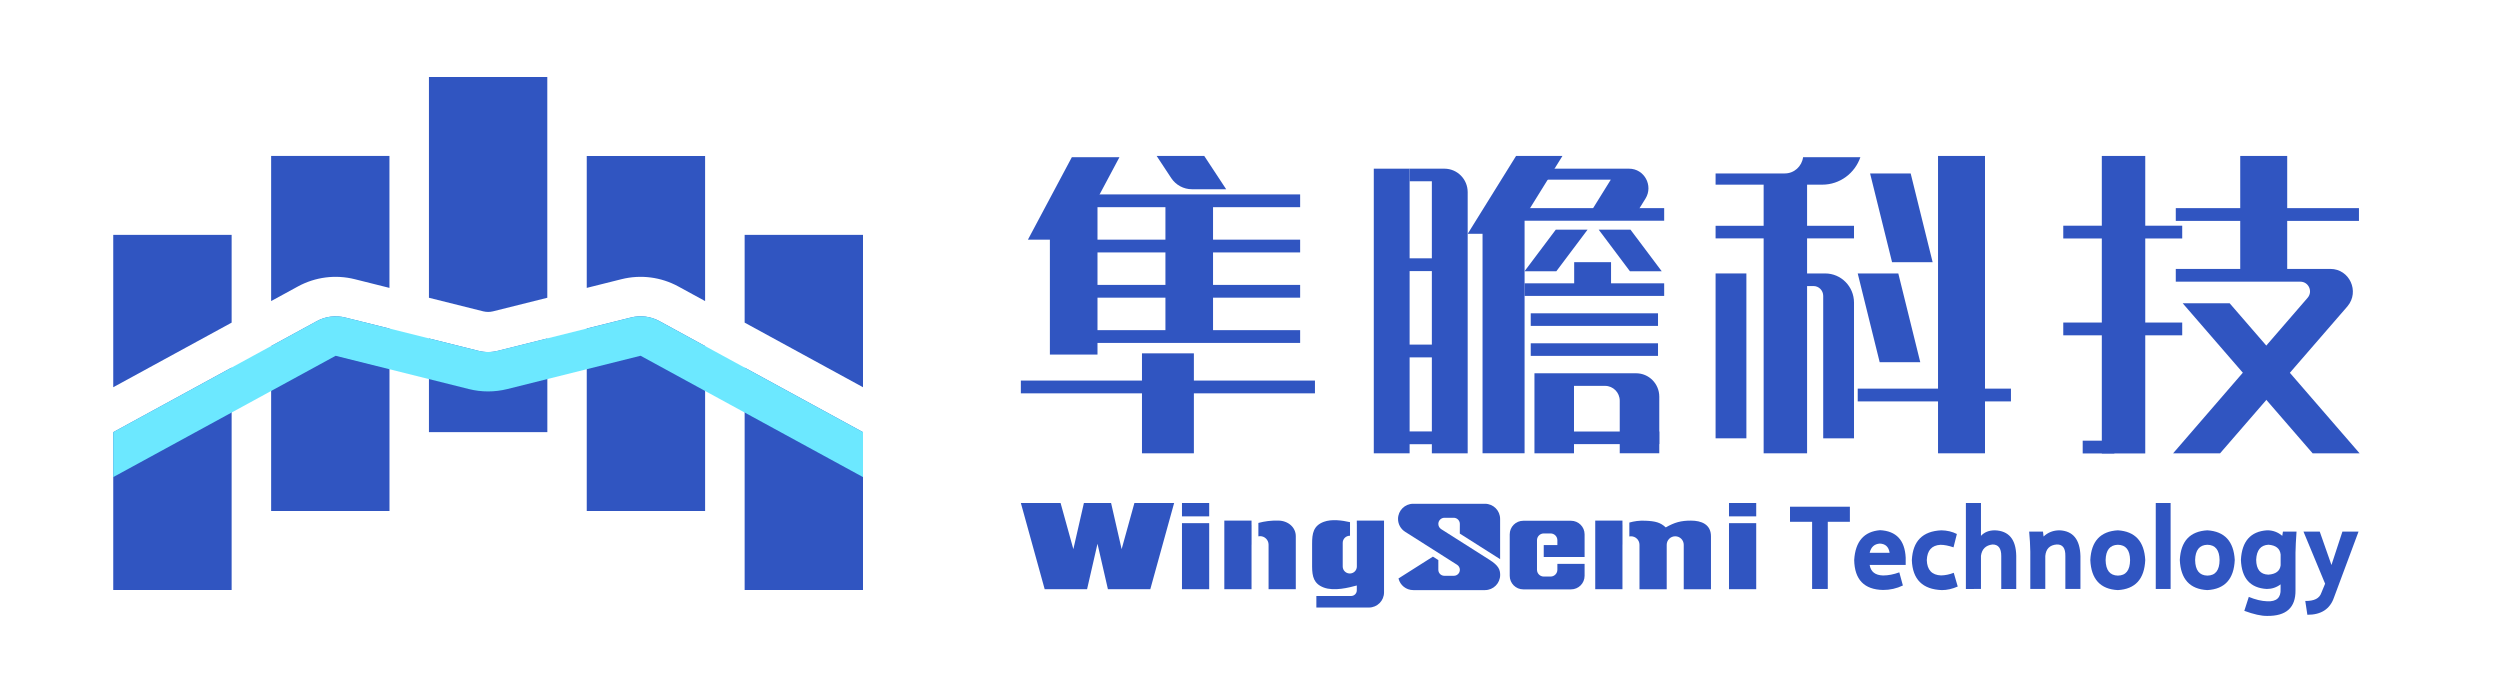 <?xml version="1.0" encoding="utf-8"?>
<!-- Generator: Adobe Illustrator 24.0.1, SVG Export Plug-In . SVG Version: 6.00 Build 0)  -->
<svg version="1.1" id="图层_1" xmlns="http://www.w3.org/2000/svg" xmlns:xlink="http://www.w3.org/1999/xlink" x="0px" y="0px"
	 viewBox="0 0 551.94 151.98" style="enable-background:new 0 0 551.94 151.98;" xml:space="preserve">
<style type="text/css">
	.st0{fill:#3055C1;}
	.st1{fill:#6CE8FF;}
</style>
<g>
	<g>
		<polygon class="st0" points="25,95.41 25,85.49 51.14,71.23 51.14,51.85 25,51.85 25,130.26 51.14,130.26 51.14,81.15 		"/>
		<g>
			<path class="st0" d="M65.76,63.25c3.85-2.1,8.31-2.67,12.56-1.61l7.66,1.92V34.42H59.86v32.05L65.76,63.25z"/>
			<path class="st0" d="M76.21,70.1c-2.12-0.53-4.36-0.25-6.28,0.81L59.86,76.4v36.42h26.13V72.54L76.21,70.1z"/>
		</g>
		<g>
			<path class="st0" d="M109.88,77.46c-1.38,0.35-2.83,0.35-4.22,0L94.7,74.72v20.69h26.14V74.72L109.88,77.46z"/>
			<path class="st0" d="M106.71,68.74c0.7,0.17,1.42,0.17,2.12,0l12-3V17H94.7v48.74L106.71,68.74z"/>
		</g>
		<polygon class="st0" points="164.4,51.85 164.4,71.23 190.53,85.49 190.53,95.41 164.4,81.16 164.4,130.26 190.53,130.26 
			190.53,51.85 		"/>
		<g>
			<path class="st0" d="M137.21,61.64c4.25-1.06,8.71-0.49,12.56,1.61l5.9,3.22V34.44h-26.13v29.12L137.21,61.64z"/>
			<path class="st0" d="M145.6,70.9c-1.92-1.05-4.16-1.34-6.28-0.81l-9.78,2.44v40.29h26.13V76.4L145.6,70.9z"/>
		</g>
		<path class="st1" d="M190.53,95.41v9.92l-49.11-26.79l-29.44,7.36c-2.77,0.69-5.69,0.69-8.44,0L74.1,78.55L25,105.33v-9.93
			l44.93-24.5c1.91-1.05,4.16-1.34,6.28-0.81l29.44,7.36c1.38,0.35,2.84,0.35,4.22,0l29.44-7.36c2.12-0.53,4.36-0.25,6.28,0.81
			L190.53,95.41z"/>
	</g>
	<g>
		<g>
			<g>
				<path class="st0" d="M395.18,111.87h13.23v3.33h-4.88v14.83h-3.46V115.2h-4.88V111.87z"/>
				<path class="st0" d="M412.78,124.74c0.24,1.49,1.22,2.26,2.95,2.31c1.14,0,2.33-0.23,3.59-0.69l0.79,2.9
					c-1.37,0.66-2.83,0.99-4.37,0.99c-4.17-0.08-6.3-2.29-6.38-6.61c0.25-4.1,2.16-6.3,5.72-6.59c3.58,0.19,5.46,2.21,5.65,6.08v1.6
					H412.78z M412.78,122.04h4.4c-0.2-1.31-0.92-1.98-2.16-2.03C413.82,120.09,413.07,120.77,412.78,122.04z"/>
				<path class="st0" d="M432.22,129.49c-1.2,0.53-2.37,0.79-3.49,0.79c-4.27-0.15-6.49-2.36-6.64-6.61c0.2-4.21,2.37-6.4,6.51-6.59
					c1.25,0.02,2.4,0.29,3.43,0.81l-0.74,2.95c-1.09-0.37-2.04-0.56-2.87-0.56c-1.93,0.1-2.94,1.23-3.03,3.38
					c0.07,2.17,1.12,3.3,3.15,3.38c0.92-0.02,1.85-0.21,2.8-0.58L432.22,129.49z"/>
				<path class="st0" d="M434.02,130.03v-18.98h3.33v7.25c0.75-0.81,1.77-1.22,3.08-1.22c3.07,0.12,4.64,1.99,4.71,5.62v7.33h-3.31
					v-7.25c0.02-1.73-0.64-2.59-1.96-2.57c-1.48,0.19-2.31,1.02-2.52,2.49v7.33H434.02z"/>
				<path class="st0" d="M447.99,117.36h3.05l0.13,1.09c0.98-0.92,2.16-1.37,3.54-1.37c2.97,0.14,4.5,2.03,4.6,5.67v7.27h-3.33
					v-7.27c0.03-1.75-0.6-2.59-1.91-2.54c-1.54,0.12-2.38,0.97-2.52,2.54v7.27h-3.31v-8.22
					C448.22,120.4,448.14,118.92,447.99,117.36z"/>
				<path class="st0" d="M461.49,123.64c0.2-4.15,2.23-6.34,6.08-6.56c3.81,0.24,5.83,2.43,6.05,6.56c-0.19,4.21-2.2,6.42-6.05,6.64
					C463.7,130.08,461.68,127.87,461.49,123.64z M467.57,127.08c1.78-0.02,2.68-1.16,2.7-3.43c-0.03-2.22-0.93-3.35-2.7-3.38
					c-1.75,0.05-2.65,1.18-2.7,3.38C464.91,125.9,465.81,127.04,467.57,127.08z"/>
				<path class="st0" d="M475.94,130.03v-18.98h3.28v18.98H475.94z"/>
				<path class="st0" d="M481.25,123.64c0.2-4.15,2.23-6.34,6.08-6.56c3.81,0.24,5.83,2.43,6.05,6.56c-0.19,4.21-2.2,6.42-6.05,6.64
					C483.47,130.08,481.44,127.87,481.25,123.64z M487.33,127.08c1.78-0.02,2.68-1.16,2.7-3.43c-0.03-2.22-0.93-3.35-2.7-3.38
					c-1.75,0.05-2.65,1.18-2.7,3.38C484.67,125.9,485.57,127.04,487.33,127.08z"/>
				<path class="st0" d="M494.74,123.59c0.22-4.09,2.14-6.26,5.75-6.51c1.27-0.02,2.4,0.39,3.38,1.22l0.15-0.94h3
					c-0.14,1.9-0.21,3.46-0.23,4.68v8.27c0.05,3.83-2.03,5.72-6.26,5.67c-1.29,0.02-2.97-0.36-5.04-1.12l0.99-3.08
					c1.47,0.61,2.83,0.93,4.07,0.97c2.05,0.1,3.04-0.8,2.95-2.7v-1.04c-0.9,0.68-1.92,1.02-3.05,1.02
					C496.8,129.82,494.89,127.68,494.74,123.59z M503.51,122.42c-0.15-1.32-1.05-2.04-2.7-2.16c-1.71,0.1-2.61,1.21-2.7,3.33
					c0.03,2.14,0.93,3.23,2.7,3.28c1.64-0.12,2.54-0.8,2.7-2.06V122.42z"/>
				<path class="st0" d="M508.55,117.36h3.59l2.59,7.38l2.42-7.38h3.56l-5.42,14.55c-0.88,2.56-2.84,3.83-5.88,3.82l-0.46-3.05
					c1.95,0.03,3.13-0.56,3.54-1.78l0.84-2.03L508.55,117.36z"/>
			</g>
		</g>
		<g>
			<rect x="260.95" y="111.05" class="st0" width="6.01" height="2.95"/>
			<polygon class="st0" points="247.63,121.24 245.3,111.05 240.24,111.05 240.24,111.05 239.3,111.05 236.97,121.24 234.15,111.05 
				225.38,111.05 230.64,130.08 234.94,130.08 234.94,130.08 240,130.08 242.3,120.05 244.6,130.08 245.19,130.08 249.66,130.08 
				253.96,130.08 259.22,111.05 250.45,111.05 			"/>
			<path class="st0" d="M346.84,114.97h-10.53c-1.66,0-3,1.34-3,3v1.72v4.95v2.48c0,1.66,1.34,3,3,3h10.53c1.66,0,3-1.34,3-3v-2.63
				h-6.01v1.3c0,0.83-0.67,1.5-1.5,1.5h-1.5c-0.83,0-1.5-0.67-1.5-1.5v-1.15v-4.95v-0.42c0-0.83,0.67-1.5,1.5-1.5h1.5
				c0.83,0,1.5,0.67,1.5,1.5v1.07h-3.01v2.63h3.01h1.07h4.94v-5.01C349.84,116.31,348.49,114.97,346.84,114.97z"/>
			<path class="st0" d="M373.33,114.94c-2.22,0-3.61,0.38-5.57,1.5l0,0c-1.17-1.09-2.26-1.38-4.49-1.48
				c-1.4-0.06-2.49,0.11-3.55,0.41v3.07c0.12-0.02,0.24-0.04,0.36-0.04c1.04,0,1.88,0.84,1.88,1.88v9.81h6.01v-9.81
				c0-1.04,0.84-1.88,1.88-1.88c1.04,0,1.88,0.84,1.88,1.88v9.81h6.01V118.4C377.74,115.76,375.61,114.94,373.33,114.94z"/>
			<path class="st0" d="M358.2,114.94h-6.01v15.14h6.01v-9.81c0-0.04,0.01-0.08,0.01-0.11v-4.3c0,0-0.01,0-0.01,0V114.94z"/>
			<path class="st0" d="M327.84,111.22h-15.84c-1.85,0-3.35,1.5-3.35,3.35c0,1.15,0.59,2.21,1.56,2.83l11.48,7.29
				c0.38,0.24,0.61,0.66,0.61,1.11c0,0.73-0.59,1.32-1.32,1.32h-2.11c-0.73,0-1.32-0.59-1.32-1.32v-2.15l-1.2-0.76l-7.6,4.82
				c0,0,0,0,0.01,0.03c0.36,1.46,1.68,2.54,3.25,2.54h15.84c1.85,0,3.35-1.5,3.35-3.35c0-1.18-0.38-2.08-2.31-3.31c0,0,0,0,0,0
				l-10.71-6.8c-0.39-0.25-0.63-0.68-0.63-1.15c0-0.75,0.61-1.36,1.36-1.36h2.03c0.75,0,1.36,0.61,1.36,1.36l-0.01,2.13l8.9,5.65
				v-8.87C331.2,112.72,329.7,111.22,327.84,111.22z"/>
			<path class="st0" d="M299.56,115.66L299.56,115.66l0,4.18c0,0,0,0,0,0v5.23c0,0.82-0.63,1.48-1.44,1.54h-0.24
				c-0.8-0.06-1.44-0.72-1.44-1.54v-5.23c0-0.86,0.7-1.56,1.56-1.56c0.02,0,0.03,0,0.05,0.01v-3.01c-1.77-0.4-4.06-0.72-5.8-0.07
				c-2.29,0.86-2.57,2.56-2.57,4.82v2.08v0.7v2.08v0.24h0c0.02,2.14,0.36,3.75,2.57,4.58c2.29,0.86,5.53,0.03,7.3-0.45v1.06
				c0,0.7-0.56,1.26-1.26,1.26h-7.67v2.55h11.6c1.84,0,3.34-1.5,3.34-3.34v-15.86h-6.01V115.66z"/>
			<polygon class="st0" points="276.31,114.94 270.3,114.94 270.3,130.08 276.31,130.08 276.31,120.25 276.32,120.24 276.32,115.9 
				276.31,115.9 			"/>
			<path class="st0" d="M282.24,114.93c-1.66-0.03-2.98,0.14-4.42,0.52v2.96c0.12-0.02,0.25-0.04,0.37-0.04
				c1.04,0,1.88,0.84,1.88,1.88v9.83h6.01v-11.71C286.08,116.47,284.45,114.97,282.24,114.93z"/>
			<rect x="260.95" y="115.5" class="st0" width="6.01" height="14.58"/>
			<rect x="381.72" y="111.05" class="st0" width="6.01" height="2.95"/>
			<rect x="381.72" y="115.5" class="st0" width="6.01" height="14.58"/>
		</g>
	</g>
	<g>
		<rect x="231.79" y="45.18" class="st0" width="10.51" height="33.1"/>
		<polygon class="st0" points="237.44,52.91 226.94,52.91 236.64,34.7 247.15,34.7 		"/>
		<rect x="257.3" y="44.07" class="st0" width="10.51" height="30.7"/>
		<rect x="347.54" y="57.88" class="st0" width="8.14" height="5.5"/>
		<polygon class="st0" points="343.6,59.89 336.58,59.89 343.48,50.7 350.5,50.7 		"/>
		<polygon class="st0" points="359.85,59.89 366.87,59.89 359.97,50.7 352.95,50.7 		"/>
		<rect x="338.77" y="82.41" class="st0" width="8.73" height="17.67"/>
		<rect x="378.76" y="60.37" class="st0" width="6.8" height="36.4"/>
		<rect x="389.37" y="39.99" class="st0" width="9.59" height="60.09"/>
		<rect x="464.03" y="34.43" class="st0" width="9.59" height="65.68"/>
		<rect x="427.87" y="34.43" class="st0" width="10.37" height="65.65"/>
		<polygon class="st0" points="426.68,57.88 417.72,57.88 412.87,38.29 421.83,38.29 		"/>
		<polygon class="st0" points="423.95,79.97 414.99,79.97 410.14,60.37 419.1,60.37 		"/>
		<rect x="494.59" y="34.43" class="st0" width="10.37" height="25.28"/>
		<polygon class="st0" points="520.94,100.08 510.57,100.08 481.89,66.96 492.26,66.96 		"/>
		<rect x="303.3" y="37.24" class="st0" width="7.91" height="62.84"/>
		<rect x="327.31" y="48.56" class="st0" width="9.28" height="51.51"/>
		<polygon class="st0" points="334.28,51.62 324.03,51.62 334.71,34.43 344.95,34.43 		"/>
		<rect x="252.12" y="78.01" class="st0" width="11.46" height="22.07"/>
		<rect x="238.46" y="42.92" class="st0" width="48.58" height="2.82"/>
		<rect x="238.46" y="52.91" class="st0" width="48.58" height="2.82"/>
		<rect x="238.46" y="62.9" class="st0" width="48.58" height="2.82"/>
		<rect x="238.46" y="72.89" class="st0" width="48.58" height="2.82"/>
		<rect x="306.03" y="57.03" class="st0" width="12.97" height="2.82"/>
		<rect x="306.03" y="76.08" class="st0" width="12.97" height="2.82"/>
		<rect x="306.03" y="95.25" class="st0" width="12.97" height="2.82"/>
		<rect x="225.38" y="84.02" class="st0" width="64.93" height="2.82"/>
		<rect x="337.95" y="75.79" class="st0" width="28.1" height="2.78"/>
		<rect x="378.76" y="49.85" class="st0" width="30.56" height="2.78"/>
		<path class="st0" d="M390.82,60.37v2.78h9.55c1.19,0,2.15,0.97,2.15,2.17v31.45h6.8V66.81c0-3.56-2.85-6.44-6.37-6.44H390.82z"/>
		<rect x="410.14" y="85.8" class="st0" width="33.83" height="2.82"/>
		<rect x="455.52" y="49.83" class="st0" width="26.26" height="2.82"/>
		<rect x="455.52" y="71.21" class="st0" width="26.26" height="2.82"/>
		<rect x="459.81" y="97.29" class="st0" width="6.99" height="2.82"/>
		<rect x="480.36" y="45.95" class="st0" width="40.44" height="2.82"/>
		<path class="st0" d="M480.36,59.37v2.82h27.51c1.81,0,2.79,2.14,1.62,3.53l-29.72,34.36h10.37l28.14-32.47
			c2.72-3.25,0.44-8.24-3.78-8.24H480.36z"/>
		<rect x="337.95" y="69.17" class="st0" width="28.1" height="2.78"/>
		<rect x="336.58" y="62.55" class="st0" width="30.83" height="2.78"/>
		<rect x="335.18" y="45.95" class="st0" width="32.23" height="2.78"/>
		<path class="st0" d="M311.21,37.24v2.78h4.91v60.06h7.91V42.43c0-2.87-2.3-5.19-5.14-5.19H311.21z"/>
		<path class="st0" d="M265.87,34.43h-10.51l3.21,4.87c1.02,1.55,2.74,2.48,4.58,2.48h7.56L265.87,34.43z"/>
		<path class="st0" d="M398.08,34.7c-0.27,2.02-1.96,3.59-4.03,3.59h-15.29v2.48h19.37h4.18c3.9,0,7.21-2.54,8.42-6.07H398.08z"/>
		<path class="st0" d="M338.9,37.24v2.43h16.72l-4.76,7.67h10.25l2.17-3.49c1.78-2.87-0.26-6.61-3.62-6.61H338.9z"/>
		<path class="st0" d="M347.5,82.41v2.78h6.86c1.79,0,3.24,1.47,3.24,3.28v11.6h8.73V87.58c0-2.86-2.29-5.17-5.12-5.17L347.5,82.41z
			"/>
		<rect x="347.5" y="95.27" class="st0" width="18.83" height="2.78"/>
	</g>
</g>
</svg>
